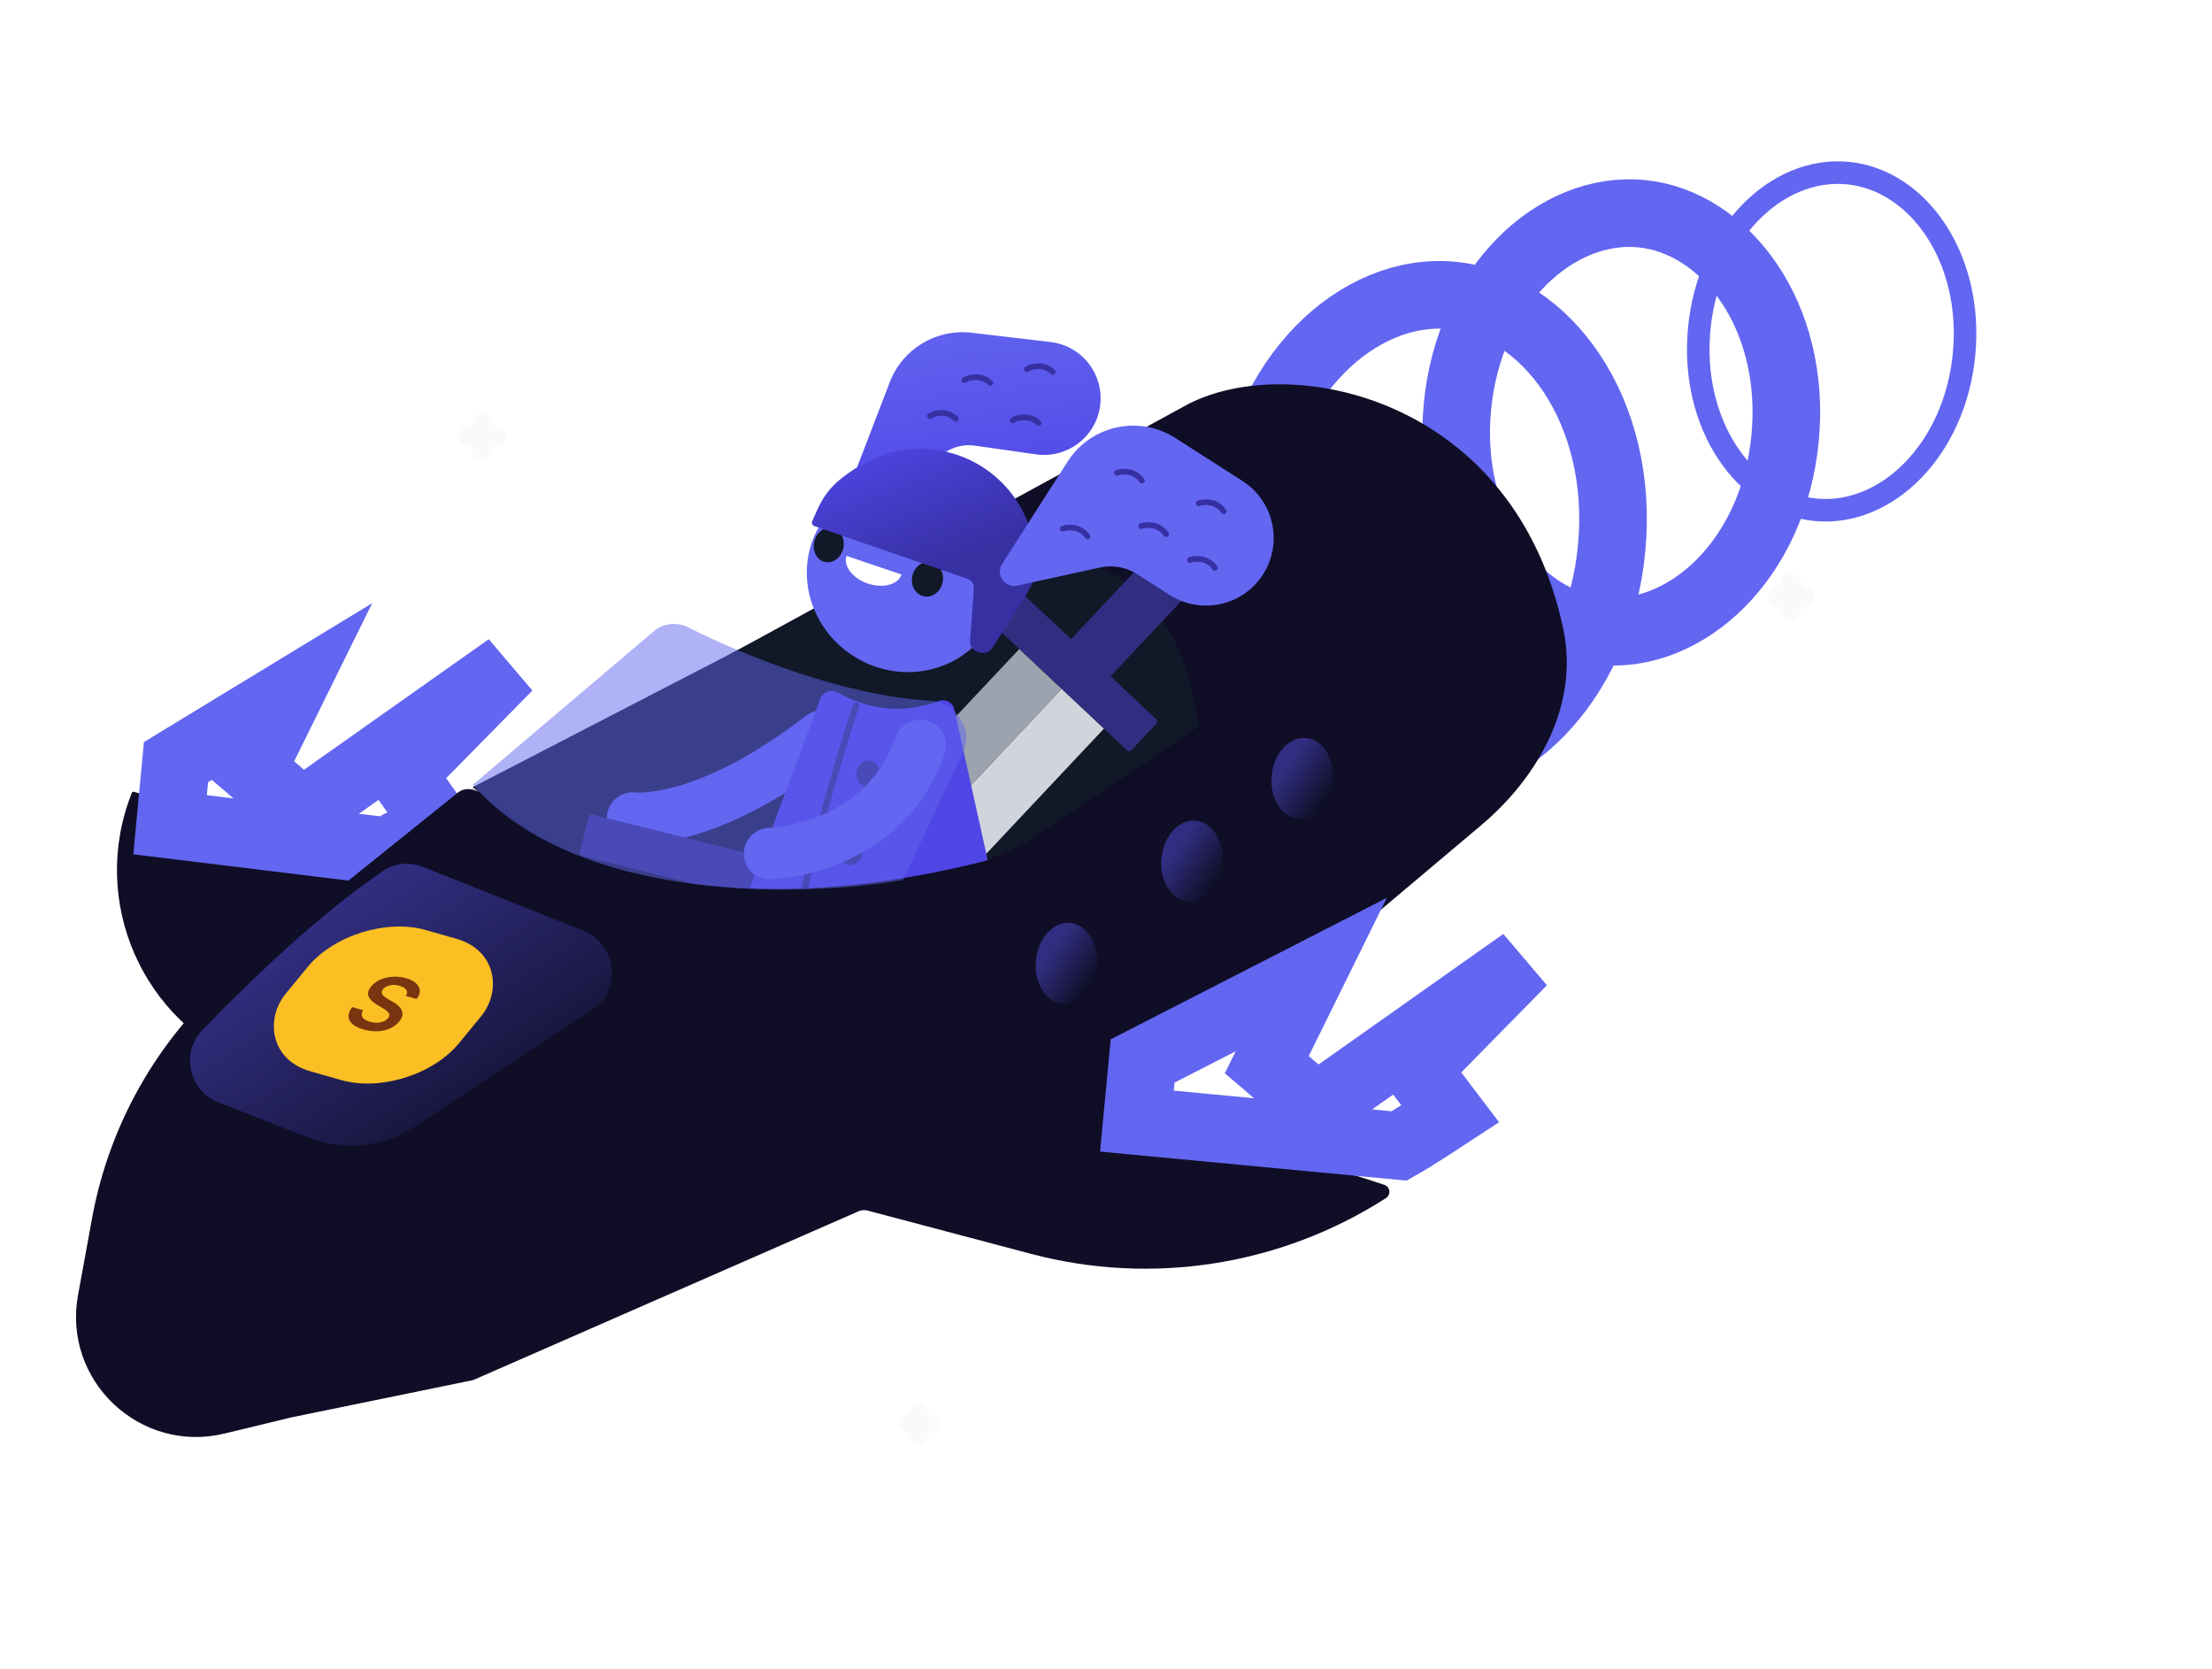 <svg viewBox="0 0 289 218" fill="none" xmlns="http://www.w3.org/2000/svg"><path d="M32.705 139.106L87.371 160.313C87.671 160.429 88.013 160.323 88.194 160.056L107.245 131.983C107.716 131.289 107.377 130.336 106.573 130.095L17.498 103.432C17.388 103.399 17.271 103.455 17.229 103.562C11.61 117.652 18.563 133.62 32.705 139.106Z" fill="#0F0E26"></path><g filter="url(#filter0_f_4558_14242)"><path d="M22.993 99.558L37.944 90.461L32.952 100.578L39.461 106.141L66.405 87.108L52.531 101.212L57.123 107.609C55.612 108.442 54.285 109.164 53.163 109.762C52.059 110.35 51.184 110.802 50.543 111.115C50.498 111.138 50.454 111.159 50.413 111.179L22.219 107.736L22.993 99.558Z" stroke="#6366F1" stroke-width="8.834"></path></g><g filter="url(#filter1_f_4558_14242)"><path d="M210.561 71.633C208.859 89.606 196.146 101.337 183.891 100.177C171.637 99.016 161.351 85.108 163.052 67.135C164.754 49.163 177.468 37.432 189.722 38.592C201.976 39.752 212.263 53.661 210.561 71.633Z" stroke="#6366F1" stroke-width="8.834"></path></g><g filter="url(#filter2_f_4558_14242)"><path d="M233.229 57.209C231.719 73.156 220.263 83.499 209.238 82.456C198.214 81.412 188.902 69.103 190.412 53.155C191.922 37.208 203.378 26.865 214.403 27.909C225.427 28.953 234.739 41.262 233.229 57.209Z" stroke="#6366F1" stroke-width="8.834"></path></g><g filter="url(#filter3_f_4558_14242)"><path d="M256.61 46.24C255.429 58.709 246.493 67.473 237.226 66.596C227.958 65.719 220.825 55.433 222.006 42.964C223.186 30.495 232.123 21.73 241.39 22.608C250.658 23.485 257.791 33.771 256.61 46.24Z" stroke="#6366F1" stroke-width="2.945"></path></g><path d="M155.239 52.785L61.014 104.222L80.906 119.124L170.054 127.564L193.507 107.81C201.097 101.416 206.289 91.98 204.263 82.265C197.947 51.984 168.739 45.843 155.239 52.785Z" fill="#0F0E26"></path><path d="M109.648 78.057L61.737 102.835L81.63 117.737L129.412 113.066L156.575 94.926C152.9 64.991 125.199 70.061 109.648 78.057Z" fill="#111827"></path><path d="M82.659 106.863C82.659 106.863 91.813 108.177 107.341 96.181" stroke="#6366F1" stroke-width="6.745" stroke-linecap="round"></path><path d="M138.705 89.975L144.235 95.174L114.08 127.247L103.352 127.578L138.705 89.975Z" fill="#D1D5DB"></path><path d="M138.705 89.977L133.175 84.778L103.021 116.851L103.351 127.58L138.705 89.977Z" fill="#9CA3AF"></path><rect x="147.553" y="98.295" width="24.288" height="5.566" rx="0.422" transform="rotate(-136.766 147.553 98.295)" fill="#312E81"></rect><rect x="99.222" y="117.576" width="24.288" height="5.566" rx="0.422" transform="rotate(-166.012 99.222 117.576)" fill="#312E81"></rect><path d="M144.059 89.451L138.898 84.599L148.949 73.908C150.289 72.482 152.531 72.413 153.956 73.753C155.382 75.093 155.451 77.335 154.111 78.76L144.059 89.451Z" fill="#312E81"></path><ellipse cx="118.178" cy="75.257" rx="12.903" ry="12.397" transform="rotate(31.746 118.178 75.257)" fill="#6366F1"></ellipse><path d="M110.597 72.617C110.382 73.253 110.555 73.99 111.077 74.668C111.599 75.345 112.428 75.907 113.382 76.23C114.335 76.552 115.335 76.609 116.161 76.387C116.987 76.166 117.572 75.684 117.787 75.049L114.192 73.833L110.597 72.617Z" fill="white"></path><ellipse cx="108.279" cy="71.194" rx="1.948" ry="2.277" transform="rotate(12.5 108.279 71.194)" fill="#111827"></ellipse><ellipse cx="121.172" cy="75.665" rx="2.024" ry="2.277" transform="rotate(12.5 121.172 75.665)" fill="#111827"></ellipse><path d="M122.587 91.583C117.256 93.65 112.4 92.157 109.551 90.494C108.702 89.998 107.532 90.314 107.189 91.235L88.426 141.674C88.1 142.549 88.696 143.493 89.625 143.577L134.989 147.666C135.943 147.752 136.705 146.885 136.498 145.95L124.675 92.622C124.473 91.711 123.457 91.246 122.587 91.583Z" fill="#4F46E5"></path><path d="M111.846 92.185C111.846 92.185 104.082 114.725 99.71 143.511" stroke="#312E81" stroke-width="0.843" stroke-linecap="round"></path><ellipse cx="1.518" cy="1.739" rx="1.518" ry="1.739" transform="matrix(0.98 0.197 -0.201 0.98 112.27 99.061)" fill="#312E81"></ellipse><ellipse cx="1.518" cy="1.739" rx="1.518" ry="1.739" transform="matrix(0.98 0.197 -0.201 0.98 110.045 109.279)" fill="#312E81"></ellipse><path d="M116.244 49.931L110.591 64.659C110.129 65.865 111.482 66.956 112.562 66.248L123.526 59.065C124.657 58.324 126.019 58.021 127.358 58.212L135.353 59.352C139.403 59.93 143.154 57.111 143.724 53.059C144.303 48.948 141.386 45.166 137.263 44.68L126.946 43.465C122.32 42.92 117.913 45.582 116.244 49.931Z" fill="url(#paint0_linear_4558_14242)"></path><path d="M132.302 54.904C132.913 54.536 134.448 54.093 135.7 55.261" stroke="#3730A3" stroke-width="0.74" stroke-linecap="round"></path><path d="M125.982 49.66C126.593 49.292 128.128 48.849 129.38 50.017" stroke="#3730A3" stroke-width="0.74" stroke-linecap="round"></path><path d="M121.482 54.342C122.093 53.974 123.628 53.53 124.88 54.699" stroke="#3730A3" stroke-width="0.74" stroke-linecap="round"></path><path d="M134.148 48.228C134.759 47.861 136.295 47.417 137.546 48.585" stroke="#3730A3" stroke-width="0.74" stroke-linecap="round"></path><path d="M126.734 83.799C126.635 85.139 128.791 85.87 129.541 84.754C132.067 80.99 135.125 76.349 135.242 75.127C135.431 73.159 135.23 71.172 134.65 69.281C134.071 67.39 133.125 65.632 131.866 64.106C130.607 62.581 129.06 61.318 127.313 60.391C125.566 59.463 123.654 58.889 121.685 58.7C119.716 58.512 117.73 58.713 115.839 59.293C113.948 59.872 112.219 60.752 110.205 62.275C107.497 64.325 106.909 66.388 106.126 68.058C106.005 68.317 106.129 68.629 106.398 68.722L126.409 75.617C126.942 75.801 127.284 76.321 127.243 76.883L126.734 83.799Z" fill="url(#paint1_linear_4558_14242)"></path><path d="M139.485 60.297L130.93 73.655C130.029 75.063 131.279 76.858 132.912 76.5L143.711 74.133C145.383 73.767 147.133 74.079 148.575 75.003L152.809 77.714C156.917 80.346 162.381 79.148 165.012 75.04C167.644 70.931 166.446 65.467 162.337 62.836L153.557 57.213C148.82 54.178 142.52 55.559 139.485 60.297Z" fill="#6366F1"></path><path d="M145.941 61.754C146.614 61.517 148.207 61.392 149.197 62.789" stroke="#3730A3" stroke-width="0.74" stroke-linecap="round"></path><path d="M156.622 65.746C157.295 65.509 158.888 65.384 159.878 66.781" stroke="#3730A3" stroke-width="0.74" stroke-linecap="round"></path><path d="M149.1 68.734C149.773 68.497 151.366 68.372 152.356 69.769" stroke="#3730A3" stroke-width="0.74" stroke-linecap="round"></path><path d="M155.465 73.148C156.138 72.911 157.731 72.786 158.721 74.183" stroke="#3730A3" stroke-width="0.74" stroke-linecap="round"></path><path d="M138.839 69.054C139.512 68.817 141.105 68.693 142.095 70.09" stroke="#3730A3" stroke-width="0.74" stroke-linecap="round"></path><path d="M100.564 111.517C100.564 111.517 115.393 111.146 120.22 97.401" stroke="#6366F1" stroke-width="6.745" stroke-linecap="round"></path><path d="M59.823 103.538L31.671 126.16C21.375 134.434 14.402 146.139 12.029 159.133L10.194 169.179C8.153 180.358 18.292 189.937 29.337 187.265L38.036 185.16L61.62 180.321C61.755 180.293 61.886 180.251 62.013 180.196L112.172 158.23C112.546 158.066 112.965 158.034 113.359 158.139L134.706 163.791C150.499 167.972 167.323 165.33 181.075 156.508C181.765 156.066 181.63 155.02 180.85 154.767L150.367 144.9C148.828 144.401 148.518 142.36 149.84 141.428L171.338 126.267C172.34 125.56 172.456 124.118 171.58 123.26L151.478 103.575C150.9 103.009 150.033 102.855 149.295 103.189L129.039 112.351C128.934 112.398 128.822 112.437 128.71 112.466C90.907 122.012 69.218 110.532 63.279 104.015C62.408 103.059 60.831 102.728 59.823 103.538Z" fill="#0F0E26"></path><path opacity="0.5" d="M85.444 82.441L61.768 102.519C75.449 118.016 104.951 117.259 117.991 114.943L125.885 98.064C127.238 95.169 124.702 91.718 121.512 91.533C110.312 90.885 97.362 85.703 89.892 81.946C88.438 81.215 86.684 81.389 85.444 82.441Z" fill="#6366F1"></path><path d="M76.23 121.587L55.285 113.254C53.549 112.564 51.582 112.725 50.038 113.777C41.477 119.608 32.73 128.075 26.45 134.556C23.554 137.545 24.692 142.503 28.569 144.018L40.282 148.597C44.911 150.407 50.132 149.858 54.284 147.125L77.292 131.978C81.27 129.36 80.656 123.348 76.23 121.587Z" fill="url(#paint2_linear_4558_14242)"></path><rect width="23.528" height="23.847" rx="9.667" transform="matrix(0.962 0.275 -0.635 0.773 46.344 118.836)" fill="#FBBF24"></rect><path d="M53.019 130.098C53.21 129.81 53.232 129.549 53.085 129.315C52.94 129.083 52.65 128.904 52.214 128.78C51.907 128.692 51.614 128.654 51.334 128.666C51.054 128.677 50.803 128.73 50.583 128.825C50.362 128.919 50.183 129.047 50.046 129.21C49.935 129.346 49.876 129.474 49.871 129.596C49.868 129.718 49.906 129.834 49.983 129.942C50.062 130.049 50.164 130.149 50.289 130.242C50.414 130.336 50.547 130.422 50.688 130.501L51.322 130.871C51.582 131.016 51.813 131.178 52.015 131.356C52.22 131.535 52.374 131.731 52.476 131.944C52.581 132.157 52.614 132.388 52.573 132.636C52.533 132.884 52.396 133.149 52.165 133.431C51.851 133.813 51.453 134.115 50.971 134.336C50.492 134.555 49.955 134.681 49.361 134.713C48.772 134.744 48.152 134.667 47.503 134.481C46.871 134.301 46.388 134.066 46.052 133.776C45.719 133.487 45.545 133.154 45.532 132.778C45.52 132.403 45.682 131.996 46.016 131.557L47.462 131.97C47.297 132.203 47.229 132.417 47.258 132.611C47.288 132.805 47.395 132.975 47.579 133.119C47.766 133.265 48.013 133.381 48.319 133.468C48.639 133.56 48.95 133.601 49.253 133.594C49.561 133.584 49.84 133.531 50.09 133.432C50.343 133.331 50.547 133.188 50.703 133.002C50.84 132.831 50.893 132.673 50.862 132.528C50.833 132.381 50.739 132.239 50.581 132.102C50.427 131.964 50.229 131.823 49.988 131.681L49.222 131.226C48.667 130.898 48.31 130.538 48.152 130.147C47.998 129.754 48.113 129.324 48.497 128.858C48.812 128.473 49.218 128.174 49.714 127.959C50.212 127.745 50.751 127.623 51.331 127.592C51.912 127.559 52.487 127.623 53.055 127.786C53.63 127.95 54.068 128.175 54.369 128.46C54.674 128.743 54.834 129.063 54.849 129.418C54.865 129.771 54.726 130.133 54.433 130.502L53.019 130.098Z" fill="#78350F"></path><ellipse cx="139.332" cy="125.838" rx="4.011" ry="5.302" transform="rotate(5.408 139.332 125.838)" fill="url(#paint3_linear_4558_14242)"></ellipse><ellipse cx="155.739" cy="112.489" rx="4.011" ry="5.302" transform="rotate(5.408 155.739 112.489)" fill="url(#paint4_linear_4558_14242)"></ellipse><ellipse cx="170.143" cy="101.686" rx="4.011" ry="5.302" transform="rotate(5.408 170.143 101.686)" fill="url(#paint5_linear_4558_14242)"></ellipse><g filter="url(#filter4_f_4558_14242)"><path d="M149.282 138.596L171.315 127.308L165.507 139.079L172.016 144.641L198.96 125.608L185.087 139.713L189.476 145.499C187.695 146.667 186.17 147.649 184.935 148.419C184.039 148.978 183.332 149.401 182.81 149.695L148.538 146.45L149.282 138.596Z" stroke="#6366F1" stroke-width="8.834"></path></g><path d="M232.794 75.886C233.105 74.626 234.895 74.626 235.206 75.886C235.317 76.334 235.666 76.683 236.114 76.794C237.374 77.105 237.374 78.895 236.114 79.206C235.666 79.317 235.317 79.666 235.206 80.114C234.895 81.374 233.105 81.374 232.794 80.114C232.683 79.666 232.334 79.317 231.886 79.206C230.626 78.895 230.626 77.105 231.886 76.794C232.334 76.683 232.683 76.334 232.794 75.886Z" fill="#F9FAFB"></path><path d="M61.794 54.886C62.105 53.626 63.895 53.626 64.206 54.886C64.317 55.334 64.666 55.683 65.114 55.794C66.374 56.105 66.374 57.895 65.114 58.206C64.666 58.317 64.317 58.666 64.206 59.114C63.895 60.374 62.105 60.374 61.794 59.114C61.683 58.666 61.334 58.317 60.886 58.206C59.626 57.895 59.626 56.105 60.886 55.794C61.334 55.683 61.683 55.334 61.794 54.886Z" fill="#F9FAFB"></path><path d="M118.966 184.188C119.233 183.108 120.767 183.108 121.034 184.188C121.129 184.572 121.428 184.871 121.812 184.966C122.892 185.233 122.892 186.767 121.812 187.034C121.428 187.129 121.129 187.428 121.034 187.812C120.767 188.892 119.233 188.892 118.966 187.812C118.871 187.428 118.572 187.129 118.188 187.034C117.108 186.767 117.108 185.233 118.188 184.966C118.572 184.871 118.871 184.572 118.966 184.188Z" fill="#F9FAFB"></path><defs><filter id="filter0_f_4558_14242" x="2.693" y="40.323" width="165.708" height="90.107" filterUnits="userSpaceOnUse" color-interpolation-filters="sRGB"><feFlood flood-opacity="0" result="BackgroundImageFix"></feFlood><feBlend mode="normal" in="SourceGraphic" in2="BackgroundImageFix" result="shape"></feBlend><feGaussianBlur stdDeviation="7.362" result="effect1_foregroundBlur_4558_14242"></feGaussianBlur></filter><filter id="filter1_f_4558_14242" x="150.603" y="26.239" width="72.407" height="86.289" filterUnits="userSpaceOnUse" color-interpolation-filters="sRGB"><feFlood flood-opacity="0" result="BackgroundImageFix"></feFlood><feBlend mode="normal" in="SourceGraphic" in2="BackgroundImageFix" result="shape"></feBlend><feGaussianBlur stdDeviation="3.926" result="effect1_foregroundBlur_4558_14242"></feGaussianBlur></filter><filter id="filter2_f_4558_14242" x="171.115" y="8.693" width="81.411" height="92.98" filterUnits="userSpaceOnUse" color-interpolation-filters="sRGB"><feFlood flood-opacity="0" result="BackgroundImageFix"></feFlood><feBlend mode="normal" in="SourceGraphic" in2="BackgroundImageFix" result="shape"></feBlend><feGaussianBlur stdDeviation="7.362" result="effect1_foregroundBlur_4558_14242"></feGaussianBlur></filter><filter id="filter3_f_4558_14242" x="205.684" y="6.351" width="67.248" height="76.504" filterUnits="userSpaceOnUse" color-interpolation-filters="sRGB"><feFlood flood-opacity="0" result="BackgroundImageFix"></feFlood><feBlend mode="normal" in="SourceGraphic" in2="BackgroundImageFix" result="shape"></feBlend><feGaussianBlur stdDeviation="7.362" result="effect1_foregroundBlur_4558_14242"></feGaussianBlur></filter><filter id="filter4_f_4558_14242" x="129.001" y="78.825" width="159.77" height="90.105" filterUnits="userSpaceOnUse" color-interpolation-filters="sRGB"><feFlood flood-opacity="0" result="BackgroundImageFix"></feFlood><feBlend mode="normal" in="SourceGraphic" in2="BackgroundImageFix" result="shape"></feBlend><feGaussianBlur stdDeviation="7.362" result="effect1_foregroundBlur_4558_14242"></feGaussianBlur></filter><linearGradient id="paint0_linear_4558_14242" x1="125.531" y1="67.01" x2="122.744" y2="39.982" gradientUnits="userSpaceOnUse"><stop stop-color="#4F46E5"></stop><stop offset="1" stop-color="#6366F1"></stop></linearGradient><linearGradient id="paint1_linear_4558_14242" x1="120.236" y1="74.814" x2="113.27" y2="57.538" gradientUnits="userSpaceOnUse"><stop stop-color="#3730A3"></stop><stop offset="1" stop-color="#4F46E5"></stop></linearGradient><linearGradient id="paint2_linear_4558_14242" x1="54.344" y1="111.876" x2="76.767" y2="146.151" gradientUnits="userSpaceOnUse"><stop stop-color="#312E81"></stop><stop offset="1" stop-color="#312E81" stop-opacity="0"></stop></linearGradient><linearGradient id="paint3_linear_4558_14242" x1="139.332" y1="120.536" x2="145.278" y2="123.899" gradientUnits="userSpaceOnUse"><stop stop-color="#312E81"></stop><stop offset="1" stop-color="#312E81" stop-opacity="0"></stop></linearGradient><linearGradient id="paint4_linear_4558_14242" x1="155.739" y1="107.186" x2="161.684" y2="110.55" gradientUnits="userSpaceOnUse"><stop stop-color="#312E81"></stop><stop offset="1" stop-color="#312E81" stop-opacity="0"></stop></linearGradient><linearGradient id="paint5_linear_4558_14242" x1="170.143" y1="96.384" x2="176.089" y2="99.747" gradientUnits="userSpaceOnUse"><stop stop-color="#312E81"></stop><stop offset="1" stop-color="#312E81" stop-opacity="0"></stop></linearGradient></defs></svg>